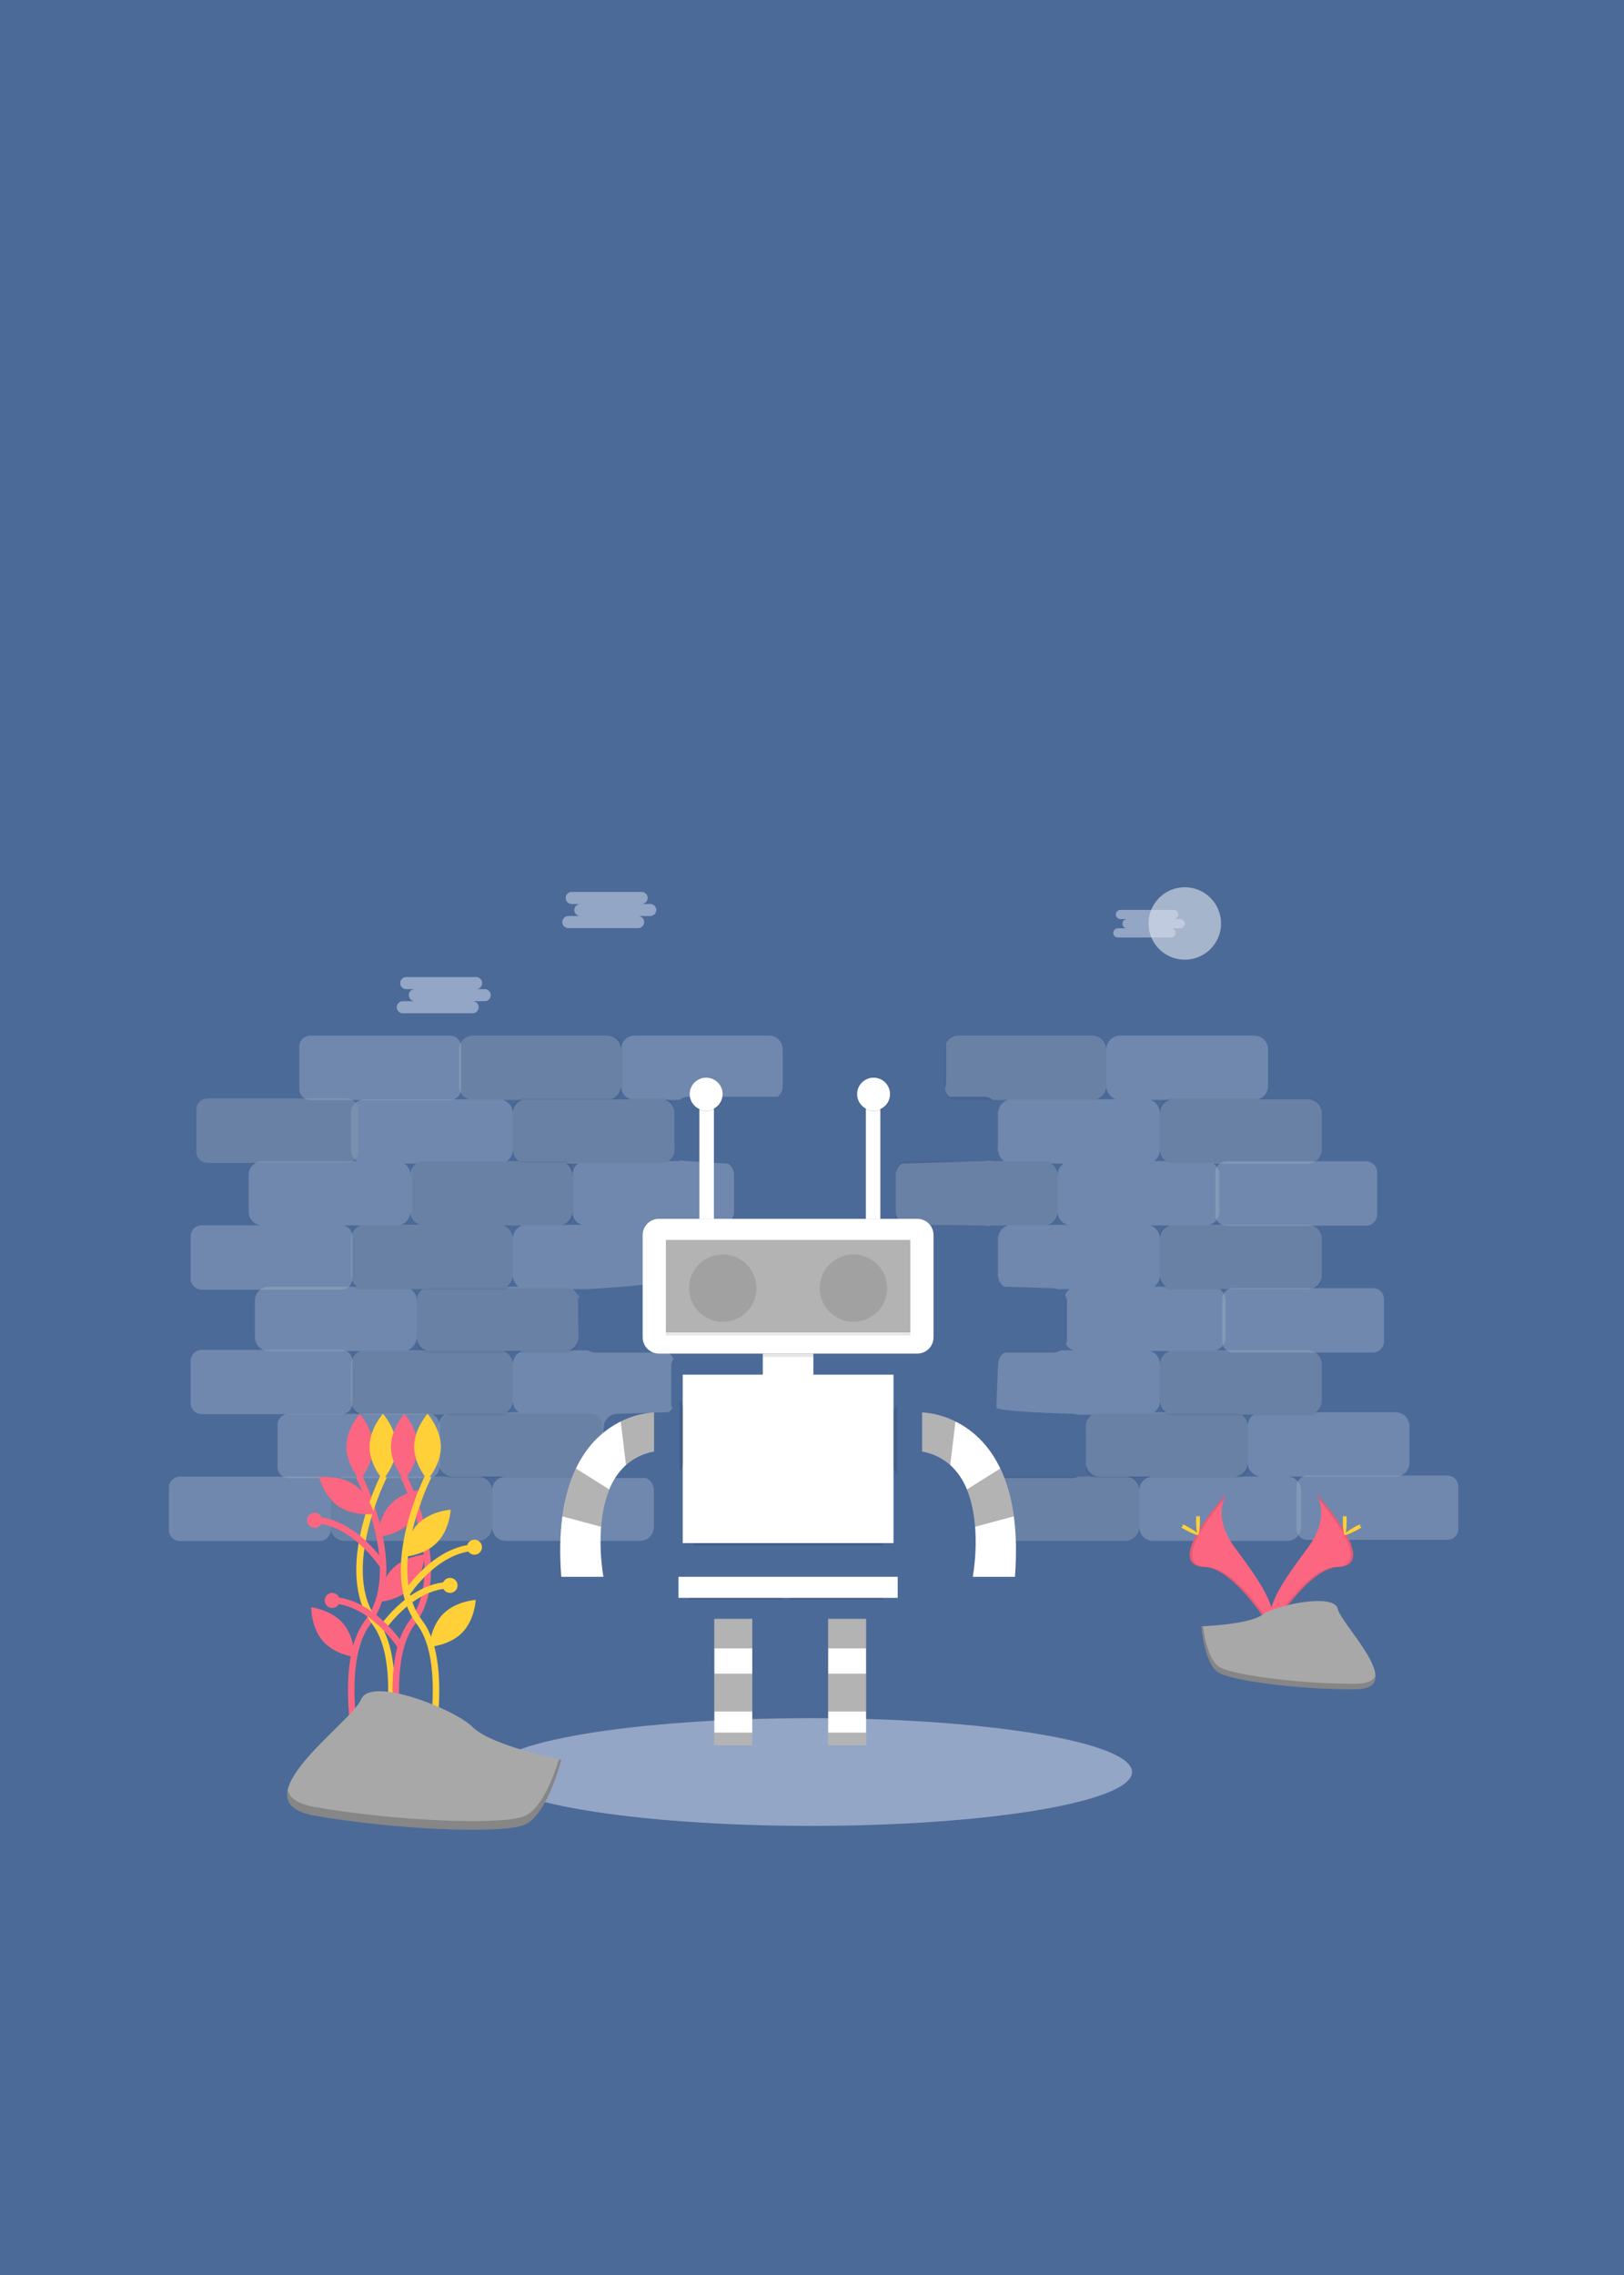 <svg width="500" height="700" viewBox="0 0 500 700" fill="none" xmlns="http://www.w3.org/2000/svg">
<rect width="500" height="700" fill="#4B6A98"/>
<path opacity="0.5" d="M249.724 561.81C304.297 561.81 348.537 554.391 348.537 545.239C348.537 536.087 304.297 528.668 249.724 528.668C195.151 528.668 150.911 536.087 150.911 545.239C150.911 554.391 195.151 561.81 249.724 561.81Z" fill="#DEE3F3"/>
<g opacity="0.45">
<path opacity="0.45" d="M225.991 372.799C225.992 372.984 226.005 373.169 226.03 373.352C226.005 373.169 225.992 372.984 225.991 372.799Z" fill="white"/>
<path opacity="0.45" d="M275.751 360.896C275.758 360.945 275.767 360.994 275.773 361.044C275.767 360.994 275.758 360.945 275.751 360.896Z" fill="white"/>
<path opacity="0.45" d="M275.647 360.405C275.661 360.456 275.675 360.508 275.687 360.56C275.675 360.508 275.661 360.456 275.647 360.405Z" fill="white"/>
<path opacity="0.45" d="M275.699 373.73C275.68 373.815 275.658 373.899 275.634 373.982C275.658 373.899 275.68 373.815 275.699 373.73Z" fill="white"/>
<path opacity="0.45" d="M275.768 373.324C275.757 373.414 275.744 373.504 275.727 373.592C275.744 373.504 275.757 373.414 275.768 373.324Z" fill="white"/>
<path opacity="0.45" d="M228.292 376.582C227.96 376.408 227.653 376.193 227.378 375.94C227.653 376.193 227.96 376.408 228.292 376.582V376.582Z" fill="white"/>
<path opacity="0.45" d="M227.344 375.909C227.215 375.788 227.093 375.659 226.98 375.523C227.093 375.659 227.215 375.788 227.344 375.909Z" fill="white"/>
<path opacity="0.45" d="M300.774 457.375C300.724 457.206 300.663 457.041 300.592 456.879C300.663 457.041 300.724 457.206 300.774 457.375V457.375Z" fill="white"/>
<path opacity="0.45" d="M298.649 454.806C298.817 454.894 298.98 454.993 299.136 455.102C298.98 454.992 298.817 454.893 298.649 454.806V454.806Z" fill="white"/>
<path opacity="0.45" d="M299.605 455.486C299.866 455.731 300.095 456.008 300.287 456.31C300.095 456.008 299.866 455.731 299.605 455.486Z" fill="white"/>
<path opacity="0.45" d="M299.15 455.113C299.292 455.214 299.427 455.324 299.556 455.441C299.428 455.324 299.292 455.214 299.15 455.113V455.113Z" fill="white"/>
<path opacity="0.45" d="M300.556 456.803C300.492 456.665 300.42 456.531 300.342 456.4C300.42 456.53 300.492 456.665 300.556 456.803V456.803Z" fill="white"/>
<path opacity="0.45" d="M300.892 457.901C300.869 457.759 300.838 457.618 300.801 457.479C300.838 457.618 300.869 457.759 300.892 457.901V457.901Z" fill="white"/>
<path opacity="0.45" d="M429.674 434.526H405.105C405.673 434.134 406.136 433.61 406.456 432.999C406.777 432.389 406.944 431.71 406.944 431.022V419.76C406.944 419.2 406.833 418.645 406.618 418.127C406.403 417.609 406.089 417.139 405.692 416.742C405.295 416.346 404.824 416.032 404.305 415.817C403.786 415.603 403.23 415.492 402.669 415.492H374.39C375.253 415.217 376.007 414.675 376.542 413.944C377.077 413.213 377.365 412.332 377.365 411.427V400.165C377.365 399.476 377.198 398.798 376.878 398.187C376.558 397.577 376.094 397.053 375.527 396.661H402.669C403.23 396.661 403.786 396.551 404.305 396.336C404.824 396.122 405.295 395.807 405.692 395.411C406.089 395.015 406.403 394.544 406.618 394.027C406.833 393.509 406.944 392.954 406.944 392.393V381.132C406.944 380.571 406.833 380.017 406.618 379.499C406.403 378.981 406.089 378.51 405.692 378.114C405.295 377.718 404.824 377.404 404.305 377.189C403.786 376.975 403.23 376.864 402.669 376.864H372.455C373.319 376.589 374.072 376.047 374.607 375.316C375.142 374.585 375.43 373.704 375.431 372.799V361.537C375.431 360.848 375.264 360.169 374.943 359.559C374.623 358.949 374.16 358.425 373.592 358.033H402.669C403.23 358.033 403.786 357.923 404.305 357.708C404.824 357.494 405.295 357.179 405.692 356.783C406.089 356.387 406.403 355.916 406.618 355.398C406.833 354.881 406.944 354.326 406.944 353.765V342.504C406.944 341.943 406.833 341.388 406.618 340.871C406.403 340.353 406.089 339.882 405.692 339.486C405.295 339.09 404.824 338.775 404.305 338.561C403.786 338.346 403.23 338.236 402.669 338.236H387.448C388.311 337.961 389.065 337.419 389.6 336.688C390.134 335.957 390.423 335.076 390.423 334.17V322.909C390.423 322.349 390.312 321.794 390.098 321.276C389.883 320.758 389.568 320.288 389.171 319.891C388.774 319.495 388.303 319.181 387.784 318.966C387.266 318.752 386.71 318.641 386.148 318.641H344.884C344.323 318.641 343.767 318.752 343.248 318.966C342.73 319.181 342.259 319.495 341.862 319.891C341.465 320.288 341.15 320.758 340.935 321.276C340.72 321.794 340.61 322.349 340.61 322.909C340.61 322.349 340.499 321.794 340.284 321.276C340.069 320.758 339.755 320.288 339.358 319.891C338.961 319.495 338.49 319.181 337.971 318.966C337.452 318.752 336.896 318.641 336.335 318.641H295.071C294.257 318.642 293.459 318.874 292.773 319.312C292.087 319.75 291.54 320.375 291.198 321.112C291.252 321.386 291.28 321.664 291.28 321.943V333.205C291.28 333.825 291.143 334.437 290.88 334.998C291.073 335.971 291.599 336.846 292.367 337.472H302.965C303.952 337.471 304.909 337.813 305.672 338.438H310.292C309.429 338.713 308.675 339.256 308.14 339.986C307.606 340.717 307.317 341.599 307.317 342.504C307.316 342.232 307.29 341.962 307.237 341.695C307.237 341.71 307.24 341.725 307.24 341.74V353.002C307.238 353.361 307.191 353.718 307.1 354.066C307.169 354.138 307.23 354.217 307.284 354.301C307.306 354.124 307.317 353.944 307.317 353.765C307.319 354.013 307.343 354.259 307.389 354.503C307.445 354.638 307.478 354.783 307.484 354.93C307.754 355.879 308.345 356.705 309.155 357.269H305.479C305.512 357.247 305.541 357.219 305.573 357.195C305.232 357.204 304.888 357.166 304.546 357.163C304.424 357.161 304.304 357.136 304.191 357.089C303.793 357.208 303.38 357.269 302.965 357.269L277.642 358.033C277.075 358.425 276.611 358.949 276.291 359.559C275.971 360.169 275.804 360.848 275.804 361.537V372.799C275.804 373.704 276.093 374.585 276.627 375.316C277.162 376.047 277.916 376.589 278.779 376.864L302.965 377.066C303.39 377.066 303.813 377.129 304.22 377.254C304.49 377.277 304.757 377.324 305.019 377.394C305.039 377.39 305.059 377.388 305.079 377.384C304.844 377.255 304.597 377.149 304.342 377.066H310.292C309.429 377.342 308.675 377.884 308.14 378.614C307.606 379.345 307.317 380.227 307.317 381.132C307.317 380.884 307.295 380.637 307.252 380.394C307.224 380.434 307.192 380.473 307.158 380.508C307.212 380.78 307.239 381.057 307.24 381.334V392.596C307.24 393.118 307.317 392.992 307.317 392.393C307.317 393.082 307.484 393.761 307.804 394.371C308.124 394.982 308.588 395.505 309.155 395.898L324.244 396.38C324.762 396.381 325.275 396.476 325.759 396.661H329.39C328.74 397.115 328.229 397.739 327.913 398.465C328.309 399.125 328.519 399.879 328.519 400.648V411.91C328.519 412.498 328.397 413.079 328.161 413.617C328.695 414.508 329.536 415.175 330.527 415.492H326.562C325.872 415.94 325.067 416.178 324.244 416.177H309.276C308.675 416.563 308.181 417.093 307.839 417.719C307.496 418.345 307.317 419.047 307.317 419.76C307.317 418.256 306.756 433.077 306.756 433.077C306.756 434.408 330.048 435.009 330.048 435.009C330.64 435.009 331.225 435.132 331.767 435.37C332.01 435.318 332.258 435.297 332.507 435.307C332.499 435.301 332.492 435.295 332.484 435.289H336.161C335.593 435.681 335.13 436.205 334.81 436.815C334.489 437.426 334.322 438.105 334.323 438.793C334.321 438.59 334.306 438.386 334.275 438.185C334.255 438.231 334.234 438.277 334.211 438.321C334.284 438.634 334.322 438.955 334.323 439.276V450.055C334.323 450.615 334.433 451.17 334.648 451.688C334.863 452.206 335.178 452.676 335.575 453.073C335.971 453.469 336.443 453.783 336.961 453.998C337.48 454.212 338.036 454.323 338.597 454.323H332.018C331.41 454.64 330.734 454.806 330.048 454.806H303.257C302.562 455.165 301.98 455.708 301.574 456.376C301.168 457.043 300.953 457.809 300.953 458.59V469.852C300.953 470.412 301.063 470.967 301.278 471.485C301.493 472.003 301.808 472.473 302.204 472.87C302.601 473.266 303.073 473.58 303.591 473.795C304.11 474.009 304.666 474.12 305.227 474.12H346.491C347.053 474.12 347.608 474.009 348.127 473.795C348.646 473.58 349.117 473.266 349.514 472.87C349.911 472.473 350.226 472.003 350.44 471.485C350.655 470.967 350.766 470.412 350.766 469.852C350.766 470.412 350.876 470.967 351.091 471.485C351.306 472.003 351.621 472.473 352.018 472.87C352.415 473.266 352.886 473.58 353.405 473.795C353.923 474.009 354.479 474.12 355.04 474.12H396.304C396.866 474.12 397.422 474.009 397.94 473.795C398.459 473.58 398.93 473.266 399.327 472.87C399.724 472.473 400.039 472.003 400.254 471.485C400.468 470.967 400.579 470.412 400.579 469.852V458.59C400.579 458.03 400.468 457.475 400.254 456.957C400.039 456.439 399.724 455.969 399.327 455.573C398.93 455.176 398.459 454.862 397.94 454.648C397.422 454.433 396.866 454.323 396.304 454.323H429.674C430.236 454.323 430.792 454.212 431.31 453.998C431.829 453.783 432.3 453.469 432.697 453.073C433.094 452.676 433.409 452.206 433.624 451.688C433.839 451.17 433.949 450.615 433.949 450.055V438.793C433.949 438.233 433.839 437.678 433.624 437.16C433.409 436.642 433.094 436.172 432.697 435.776C432.3 435.379 431.829 435.065 431.31 434.851C430.792 434.636 430.236 434.526 429.674 434.526V434.526ZM327.455 358.033C326.888 358.425 326.425 358.949 326.104 359.559C325.784 360.17 325.617 360.848 325.617 361.537C325.618 360.848 325.45 360.17 325.13 359.559C324.81 358.949 324.346 358.425 323.779 358.033H327.455ZM322.642 376.864C323.506 376.589 324.259 376.047 324.794 375.316C325.329 374.585 325.617 373.704 325.617 372.799C325.617 373.704 325.906 374.585 326.441 375.316C326.975 376.047 327.729 376.589 328.593 376.864H322.642ZM337.634 338.236C338.498 337.961 339.252 337.419 339.786 336.688C340.321 335.957 340.609 335.076 340.61 334.17C340.61 335.076 340.898 335.957 341.433 336.688C341.968 337.419 342.721 337.961 343.585 338.236H337.634ZM350.766 458.59C350.766 458.03 350.655 457.475 350.44 456.957C350.226 456.439 349.911 455.969 349.514 455.573C349.117 455.176 348.646 454.862 348.127 454.648C347.608 454.433 347.053 454.323 346.491 454.323H355.04C354.479 454.323 353.923 454.433 353.405 454.648C352.886 454.862 352.415 455.176 352.018 455.573C351.621 455.969 351.306 456.439 351.091 456.957C350.876 457.475 350.766 458.03 350.766 458.59V458.59ZM355.292 434.526C355.859 434.134 356.323 433.61 356.643 433C356.963 432.389 357.131 431.71 357.13 431.022C357.13 431.71 357.297 432.389 357.617 433C357.938 433.61 358.401 434.134 358.969 434.526H355.292ZM357.13 419.76C357.13 418.855 356.842 417.973 356.307 417.243C355.772 416.512 355.019 415.97 354.155 415.694H360.106C359.242 415.97 358.488 416.512 357.954 417.243C357.419 417.973 357.131 418.855 357.13 419.76V419.76ZM355.292 395.898C355.859 395.505 356.323 394.982 356.643 394.371C356.963 393.761 357.131 393.082 357.13 392.393C357.13 393.082 357.297 393.761 357.617 394.371C357.938 394.982 358.401 395.505 358.969 395.898H355.292ZM357.13 381.132C357.13 380.227 356.842 379.345 356.307 378.615C355.772 377.884 355.019 377.342 354.155 377.066H360.106C359.242 377.342 358.488 377.884 357.954 378.615C357.419 379.345 357.131 380.227 357.13 381.132V381.132ZM355.292 357.269C355.859 356.877 356.323 356.354 356.643 355.743C356.963 355.133 357.131 354.454 357.13 353.765C357.13 354.454 357.297 355.133 357.617 355.743C357.938 356.354 358.401 356.877 358.969 357.269H355.292ZM357.13 342.504C357.13 341.599 356.842 340.717 356.307 339.986C355.772 339.256 355.019 338.713 354.155 338.438H360.106C359.242 338.713 358.488 339.256 357.954 339.986C357.419 340.717 357.131 341.599 357.13 342.504V342.504ZM385.974 435.289C385.407 435.681 384.943 436.205 384.623 436.815C384.303 437.426 384.136 438.105 384.136 438.793C384.136 438.105 383.969 437.426 383.649 436.815C383.329 436.205 382.865 435.681 382.298 435.289H385.974ZM379.861 454.323C380.423 454.323 380.978 454.212 381.497 453.998C382.016 453.783 382.487 453.469 382.884 453.073C383.281 452.676 383.596 452.206 383.81 451.688C384.025 451.17 384.136 450.615 384.136 450.055C384.136 450.615 384.246 451.17 384.461 451.688C384.676 452.206 384.991 452.676 385.388 453.073C385.785 453.469 386.256 453.783 386.775 453.998C387.293 454.212 387.849 454.323 388.41 454.323H379.861Z" fill="white"/>
<path opacity="0.45" d="M300.952 458.59C300.951 458.409 300.938 458.227 300.914 458.047C300.938 458.227 300.951 458.409 300.952 458.59Z" fill="white"/>
<path opacity="0.45" d="M275.804 372.799C275.804 372.934 275.796 373.067 275.784 373.199C275.796 373.067 275.804 372.934 275.804 372.799Z" fill="white"/>
<path opacity="0.45" d="M226.04 373.435C226.066 373.606 226.103 373.776 226.149 373.943C226.103 373.776 226.066 373.606 226.04 373.435V373.435Z" fill="white"/>
<path opacity="0.45" d="M178.204 398.598C178.133 398.535 178.071 398.462 178.022 398.382C177.96 398.272 177.919 398.151 177.9 398.026C177.89 398.318 177.894 398.611 177.913 398.903C178.043 399.312 178.11 399.737 178.112 400.165C178.114 399.749 178.177 399.336 178.299 398.938C178.261 398.841 178.23 398.741 178.209 398.639C178.206 398.625 178.206 398.612 178.204 398.598Z" fill="white"/>
<path opacity="0.45" d="M236.709 318.641H195.444C194.883 318.641 194.327 318.752 193.809 318.966C193.29 319.181 192.819 319.495 192.422 319.891C192.025 320.288 191.71 320.758 191.495 321.276C191.28 321.794 191.17 322.349 191.17 322.909C191.17 322.349 191.059 321.794 190.844 321.276C190.63 320.758 190.315 320.288 189.918 319.891C189.521 319.495 189.05 319.181 188.531 318.966C188.012 318.752 187.457 318.641 186.895 318.641H145.631C145.07 318.641 144.514 318.752 143.995 318.966C143.477 319.181 143.005 319.495 142.609 319.891C142.212 320.288 141.897 320.758 141.682 321.276C141.467 321.794 141.357 322.349 141.357 322.909V334.17C141.357 335.076 141.645 335.957 142.18 336.688C142.715 337.419 143.468 337.961 144.332 338.236H112.339C111.777 338.236 111.221 338.346 110.703 338.561C110.184 338.775 109.713 339.09 109.316 339.486C108.919 339.882 108.604 340.353 108.389 340.871C108.175 341.388 108.064 341.943 108.064 342.504V353.765C108.064 354.454 108.231 355.133 108.551 355.743C108.871 356.354 109.335 356.877 109.902 357.269H80.826C80.264 357.269 79.708 357.38 79.19 357.594C78.671 357.809 78.2 358.123 77.803 358.519C77.406 358.916 77.091 359.386 76.876 359.904C76.662 360.422 76.551 360.977 76.551 361.537V372.799C76.551 373.359 76.662 373.914 76.876 374.432C77.091 374.95 77.406 375.42 77.803 375.816C78.2 376.213 78.671 376.527 79.19 376.741C79.708 376.956 80.264 377.066 80.826 377.066H111.039C110.176 377.342 109.422 377.884 108.887 378.615C108.353 379.345 108.064 380.227 108.064 381.132V392.393C108.064 393.082 108.231 393.761 108.551 394.371C108.871 394.982 109.335 395.505 109.902 395.898H82.76C82.199 395.898 81.643 396.008 81.124 396.222C80.606 396.437 80.134 396.751 79.737 397.148C79.341 397.544 79.026 398.014 78.811 398.532C78.596 399.05 78.485 399.605 78.485 400.165V411.427C78.485 411.987 78.596 412.542 78.811 413.06C79.026 413.578 79.341 414.048 79.737 414.445C80.134 414.841 80.606 415.155 81.124 415.37C81.643 415.584 82.199 415.694 82.76 415.694H111.039C110.176 415.97 109.422 416.512 108.887 417.243C108.353 417.973 108.064 418.855 108.064 419.76V431.022C108.064 431.582 108.175 432.137 108.389 432.655C108.604 433.172 108.919 433.643 109.316 434.039C109.713 434.436 110.184 434.75 110.703 434.964C111.221 435.179 111.777 435.289 112.339 435.289H136.908C136.34 435.681 135.877 436.205 135.557 436.815C135.236 437.426 135.069 438.105 135.069 438.793V450.055C135.069 451.187 135.52 452.272 136.321 453.073C137.123 453.873 138.21 454.323 139.344 454.323H105.974C105.413 454.323 104.857 454.433 104.338 454.648C103.82 454.862 103.348 455.176 102.951 455.573C102.554 455.969 102.24 456.439 102.025 456.957C101.81 457.475 101.699 458.03 101.699 458.59V469.852C101.699 470.412 101.81 470.967 102.025 471.485C102.24 472.003 102.554 472.473 102.951 472.87C103.348 473.266 103.82 473.58 104.338 473.795C104.857 474.009 105.413 474.12 105.974 474.12H147.238C147.799 474.12 148.355 474.009 148.874 473.795C149.393 473.58 149.864 473.266 150.261 472.87C150.658 472.473 150.972 472.003 151.187 471.485C151.402 470.967 151.513 470.412 151.513 469.852C151.513 470.412 151.623 470.967 151.838 471.485C152.053 472.003 152.368 472.473 152.765 472.87C153.162 473.266 153.633 473.58 154.151 473.795C154.67 474.009 155.226 474.12 155.787 474.12H197.051C197.613 474.12 198.169 474.009 198.687 473.795C199.206 473.58 199.677 473.266 200.074 472.87C200.471 472.473 200.786 472.003 201.001 471.485C201.215 470.967 201.326 470.412 201.326 469.852V458.59C201.326 457.809 201.111 457.043 200.705 456.376C200.298 455.708 199.716 455.165 199.022 454.806H190.125C189.438 454.806 188.762 454.64 188.154 454.323H180.608C181.742 454.323 182.829 453.873 183.631 453.073C184.432 452.272 184.883 451.187 184.883 450.055C184.883 451.912 185.85 439.276 185.85 439.276C185.85 438.716 185.961 438.161 186.175 437.643C186.39 437.125 186.705 436.655 187.102 436.259C187.499 435.862 187.97 435.548 188.489 435.333C189.007 435.119 189.563 435.009 190.125 435.009L205.852 434.526C206.301 434.212 206.685 433.816 206.985 433.358C206.762 432.836 206.647 432.274 206.646 431.707V420.445C206.645 419.61 206.891 418.793 207.353 418.097C207.017 417.31 206.452 416.641 205.732 416.177H183.354C182.531 416.178 181.726 415.94 181.036 415.492H175.137C176 415.217 176.754 414.675 177.289 413.944C177.823 413.213 178.112 412.332 178.112 411.427L177.96 400.248C177.96 399.744 177.934 399.298 177.913 398.903C177.632 397.995 177.055 397.206 176.274 396.661H179.95C179.922 396.68 179.898 396.704 179.871 396.723C181.955 396.604 205.761 395.21 207.696 393.655C207.647 393.36 207.637 393.059 207.668 392.761C207.633 392.547 207.615 392.33 207.613 392.113V380.851C207.613 380.711 207.621 380.574 207.634 380.437C207.505 379.662 207.165 378.937 206.65 378.342C206.135 377.747 205.465 377.306 204.715 377.066H209.917C210.525 376.749 211.201 376.583 211.888 376.583H223.686C224.381 376.224 224.963 375.681 225.369 375.013C225.776 374.346 225.991 373.58 225.991 372.799V361.537C225.991 360.848 225.824 360.17 225.504 359.559C225.183 358.949 224.72 358.425 224.153 358.033L211.888 357.269C209.809 357.269 208.434 356.509 209.529 357.269H205.852C206.416 356.88 206.877 356.36 207.197 355.754C207.516 355.149 207.685 354.475 207.689 353.79C207.639 353.53 207.614 353.266 207.613 353.002V341.74C207.613 341.731 207.614 341.722 207.614 341.713C207.471 340.957 207.126 340.254 206.616 339.677C206.106 339.101 205.449 338.673 204.715 338.438H209.18C209.943 337.813 210.9 337.471 211.888 337.473H239.412C239.903 337.073 240.299 336.57 240.571 335.999C240.843 335.427 240.983 334.803 240.983 334.17V322.909C240.983 322.349 240.873 321.794 240.658 321.276C240.443 320.758 240.128 320.288 239.731 319.891C239.334 319.495 238.863 319.181 238.344 318.966C237.826 318.752 237.27 318.641 236.709 318.641V318.641ZM128.202 358.033C127.635 358.425 127.171 358.949 126.851 359.559C126.531 360.17 126.364 360.848 126.364 361.537C126.364 360.848 126.197 360.17 125.877 359.559C125.557 358.949 125.093 358.425 124.526 358.033H128.202ZM126.364 372.799C126.364 373.704 126.653 374.585 127.187 375.316C127.722 376.047 128.476 376.589 129.34 376.864H123.389C124.253 376.589 125.006 376.047 125.541 375.316C126.076 374.585 126.364 373.704 126.364 372.799V372.799ZM130.137 396.661C129.57 397.053 129.106 397.577 128.786 398.187C128.466 398.798 128.299 399.476 128.299 400.165C128.299 399.476 128.132 398.798 127.812 398.187C127.491 397.577 127.028 397.053 126.461 396.661H130.137ZM125.323 415.492C126.187 415.217 126.941 414.675 127.475 413.944C128.01 413.213 128.299 412.332 128.299 411.427C128.299 412.332 128.587 413.213 129.122 413.944C129.657 414.675 130.41 415.217 131.274 415.492H125.323ZM178.016 358.033C177.448 358.425 176.985 358.949 176.665 359.559C176.344 360.17 176.177 360.848 176.177 361.537C176.178 360.848 176.011 360.17 175.69 359.559C175.37 358.949 174.907 358.425 174.339 358.033H178.016ZM151.513 458.59C151.513 458.03 151.402 457.475 151.187 456.957C150.972 456.439 150.658 455.969 150.261 455.573C149.864 455.176 149.393 454.862 148.874 454.648C148.355 454.433 147.799 454.323 147.238 454.323H155.787C155.226 454.323 154.67 454.433 154.151 454.648C153.633 454.862 153.162 455.176 152.765 455.573C152.368 455.969 152.053 456.439 151.838 456.957C151.623 457.475 151.513 458.03 151.513 458.59V458.59ZM156.039 434.526C156.606 434.134 157.07 433.61 157.39 433C157.71 432.389 157.877 431.71 157.877 431.022C157.877 431.71 158.044 432.389 158.364 433C158.685 433.61 159.148 434.134 159.715 434.526H156.039ZM157.877 419.76C157.877 418.855 157.589 417.973 157.054 417.243C156.519 416.512 155.766 415.97 154.902 415.694H160.853C159.989 415.97 159.235 416.512 158.701 417.243C158.166 417.973 157.877 418.855 157.877 419.76V419.76ZM156.039 395.898C156.606 395.505 157.07 394.982 157.39 394.371C157.71 393.761 157.877 393.082 157.877 392.393C157.877 393.082 158.044 393.761 158.364 394.371C158.685 394.982 159.148 395.505 159.715 395.898H156.039ZM157.877 381.132C157.877 380.227 157.589 379.345 157.054 378.615C156.519 377.884 155.766 377.342 154.902 377.066H160.853C159.989 377.342 159.235 377.884 158.701 378.615C158.166 379.345 157.877 380.227 157.877 381.132V381.132ZM156.039 357.269C156.606 356.877 157.07 356.354 157.39 355.743C157.71 355.133 157.877 354.454 157.877 353.765C157.877 354.454 158.044 355.133 158.364 355.743C158.685 356.354 159.148 356.877 159.715 357.269H156.039ZM157.877 342.504C157.877 341.599 157.589 340.717 157.054 339.986C156.519 339.256 155.766 338.713 154.902 338.438H160.853C159.989 338.713 159.235 339.256 158.701 339.986C158.166 340.717 157.877 341.599 157.877 342.504V342.504ZM173.202 376.864C174.066 376.589 174.819 376.047 175.354 375.316C175.889 374.585 176.177 373.704 176.177 372.799C176.178 373.704 176.466 374.585 177.001 375.316C177.536 376.047 178.289 376.589 179.153 376.864H173.202ZM188.195 338.236C189.058 337.961 189.812 337.419 190.347 336.688C190.881 335.957 191.17 335.076 191.17 334.17C191.17 335.076 191.458 335.957 191.993 336.688C192.528 337.419 193.282 337.961 194.145 338.236H188.195Z" fill="white"/>
<path opacity="0.45" d="M227.396 358.38C227.416 358.362 227.436 358.343 227.457 358.325C227.436 358.343 227.416 358.362 227.396 358.38Z" fill="white"/>
<path opacity="0.45" d="M227.112 358.663C227.091 358.686 227.07 358.709 227.049 358.732C227.07 358.709 227.091 358.686 227.112 358.663Z" fill="white"/>
<path opacity="0.45" d="M226.753 359.108C226.763 359.094 226.774 359.081 226.785 359.067C226.774 359.081 226.763 359.094 226.753 359.108Z" fill="white"/>
<path opacity="0.45" d="M226.175 374.029C226.224 374.195 226.284 374.358 226.353 374.517C226.284 374.358 226.224 374.195 226.175 374.029V374.029Z" fill="white"/>
<path opacity="0.45" d="M226.63 375.043C226.726 375.196 226.832 375.343 226.946 375.482C226.832 375.343 226.726 375.196 226.63 375.043Z" fill="white"/>
<path opacity="0.45" d="M226.375 374.562C226.449 374.726 226.534 374.885 226.628 375.039C226.534 374.885 226.449 374.726 226.375 374.562V374.562Z" fill="white"/>
<path opacity="0.45" d="M226.108 360.56C226.12 360.508 226.134 360.456 226.148 360.405C226.133 360.456 226.12 360.508 226.108 360.56Z" fill="white"/>
<path opacity="0.45" d="M226.252 360.079C226.268 360.037 226.282 359.994 226.299 359.952C226.282 359.994 226.268 360.037 226.252 360.079Z" fill="white"/>
<path opacity="0.45" d="M226.022 361.044C226.027 360.994 226.037 360.945 226.044 360.896C226.037 360.945 226.027 360.994 226.022 361.044Z" fill="white"/>
<path opacity="0.45" d="M226.488 359.543C226.49 359.538 226.492 359.532 226.495 359.527C226.492 359.532 226.49 359.538 226.488 359.543Z" fill="white"/>
<path opacity="0.1" d="M145.252 338.438H188.242C190.126 338.438 191.653 336.913 191.653 335.032V322.047C191.653 320.166 190.126 318.641 188.242 318.641H145.252C143.368 318.641 141.84 320.166 141.84 322.047V335.032C141.84 336.913 143.368 338.438 145.252 338.438Z" fill="black"/>
<path opacity="0.1" d="M294.208 338.438H337.198C339.082 338.438 340.61 336.913 340.61 335.032V322.047C340.61 320.166 339.082 318.641 337.198 318.641H294.208C292.324 318.641 290.796 320.166 290.796 322.047V335.032C290.796 336.913 292.324 338.438 294.208 338.438Z" fill="black"/>
<path opacity="0.1" d="M360.464 357.752H403.455C405.339 357.752 406.866 356.227 406.866 354.346V341.362C406.866 339.48 405.339 337.955 403.455 337.955H360.464C358.58 337.955 357.053 339.48 357.053 341.362V354.346C357.053 356.227 358.58 357.752 360.464 357.752Z" fill="black"/>
<path opacity="0.1" d="M279.216 377.066H322.206C324.09 377.066 325.617 375.541 325.617 373.66V360.676C325.617 358.794 324.09 357.269 322.206 357.269H279.216C277.331 357.269 275.804 358.794 275.804 360.676V373.66C275.804 375.541 277.331 377.066 279.216 377.066Z" fill="black"/>
<path opacity="0.1" d="M360.464 396.863H403.455C405.339 396.863 406.866 395.338 406.866 393.457V380.472C406.866 378.591 405.339 377.066 403.455 377.066H360.464C358.58 377.066 357.053 378.591 357.053 380.472V393.457C357.053 395.338 358.58 396.863 360.464 396.863Z" fill="black"/>
<path opacity="0.1" d="M360.464 435.491H403.455C405.339 435.491 406.866 433.966 406.866 432.085V419.101C406.866 417.219 405.339 415.695 403.455 415.695H360.464C358.58 415.695 357.053 417.219 357.053 419.101V432.085C357.053 433.966 358.58 435.491 360.464 435.491Z" fill="black"/>
<path opacity="0.1" d="M381.024 435.009H337.435C336.762 435.009 336.107 435.227 335.569 435.63C335.03 436.033 334.637 436.6 334.449 437.245C334.46 437.42 334.449 437.596 334.414 437.769C334.391 437.87 334.362 437.969 334.325 438.066C334.325 438.083 334.323 438.099 334.323 438.116V451.698C334.323 452.522 334.65 453.313 335.234 453.895C335.818 454.478 336.609 454.806 337.435 454.806H381.024C381.849 454.806 382.641 454.478 383.224 453.895C383.808 453.313 384.136 452.522 384.136 451.698V438.116C384.136 437.708 384.055 437.304 383.899 436.927C383.743 436.55 383.513 436.207 383.224 435.919C382.935 435.63 382.592 435.401 382.215 435.245C381.837 435.089 381.432 435.009 381.024 435.009V435.009Z" fill="black"/>
<path opacity="0.1" d="M304.364 474.12H347.354C349.238 474.12 350.766 472.595 350.766 470.713V457.729C350.766 455.848 349.238 454.323 347.354 454.323H304.364C302.48 454.323 300.952 455.848 300.952 457.729V470.713C300.952 472.595 302.48 474.12 304.364 474.12Z" fill="black"/>
<path opacity="0.1" d="M161.211 357.752H204.201C206.086 357.752 207.613 356.227 207.613 354.346V341.362C207.613 339.48 206.086 337.955 204.201 337.955H161.211C159.327 337.955 157.8 339.48 157.8 341.362V354.346C157.8 356.227 159.327 357.752 161.211 357.752Z" fill="black"/>
<path opacity="0.1" d="M130.259 377.066H173.25C175.134 377.066 176.661 375.541 176.661 373.66V360.676C176.661 358.794 175.134 357.269 173.25 357.269H130.259C128.375 357.269 126.848 358.794 126.848 360.676V373.66C126.848 375.541 128.375 377.066 130.259 377.066Z" fill="black"/>
<path opacity="0.1" d="M111.398 396.863H154.388C156.272 396.863 157.8 395.338 157.8 393.457V380.472C157.8 378.591 156.272 377.066 154.388 377.066H111.398C109.514 377.066 107.987 378.591 107.987 380.472V393.457C107.987 395.338 109.514 396.863 111.398 396.863Z" fill="black"/>
<path opacity="0.1" d="M131.71 416.177H174.7C176.585 416.177 178.112 414.652 178.112 412.771V399.787C178.112 397.905 176.585 396.38 174.7 396.38H131.71C129.826 396.38 128.299 397.905 128.299 399.787V412.771C128.299 414.652 129.826 416.177 131.71 416.177Z" fill="black"/>
<path opacity="0.1" d="M111.398 435.491H154.388C156.272 435.491 157.8 433.966 157.8 432.085V419.101C157.8 417.219 156.272 415.695 154.388 415.695H111.398C109.514 415.695 107.987 417.219 107.987 419.101V432.085C107.987 433.966 109.514 435.491 111.398 435.491Z" fill="black"/>
<path opacity="0.45" d="M88.863 454.827H131.853C133.737 454.827 135.264 453.302 135.264 451.421V438.436C135.264 436.555 133.737 435.03 131.853 435.03H88.863C86.978 435.03 85.451 436.555 85.451 438.436V451.421C85.451 453.302 86.978 454.827 88.863 454.827Z" fill="white"/>
<path opacity="0.45" d="M379.711 416.156H422.701C424.585 416.156 426.112 414.631 426.112 412.75V399.765C426.112 397.884 424.585 396.359 422.701 396.359H379.711C377.827 396.359 376.299 397.884 376.299 399.765V412.75C376.299 414.631 377.827 416.156 379.711 416.156Z" fill="white"/>
<path opacity="0.45" d="M377.598 377.133H420.588C422.472 377.133 424 375.608 424 373.727V360.743C424 358.861 422.472 357.337 420.588 357.337H377.598C375.714 357.337 374.186 358.861 374.186 360.743V373.727C374.186 375.608 375.714 377.133 377.598 377.133Z" fill="white"/>
<path opacity="0.45" d="M402.598 473.811H445.588C447.473 473.811 449 472.286 449 470.405V457.42C449 455.539 447.473 454.014 445.588 454.014H402.598C400.714 454.014 399.187 455.539 399.187 457.42V470.405C399.187 472.286 400.714 473.811 402.598 473.811Z" fill="white"/>
<path opacity="0.45" d="M55.412 474.162H98.402C100.286 474.162 101.813 472.637 101.813 470.756V457.772C101.813 455.89 100.286 454.365 98.402 454.365H55.412C53.527 454.365 52 455.89 52 457.772V470.756C52 472.637 53.527 474.162 55.412 474.162Z" fill="white"/>
<path opacity="0.45" d="M62.102 435.14H105.092C106.976 435.14 108.503 433.615 108.503 431.734V418.749C108.503 416.868 106.976 415.343 105.092 415.343H62.102C60.218 415.343 58.69 416.868 58.69 418.749V431.734C58.69 433.615 60.218 435.14 62.102 435.14Z" fill="white"/>
<path opacity="0.45" d="M62.102 396.82H105.092C106.976 396.82 108.503 395.295 108.503 393.414V380.43C108.503 378.549 106.976 377.024 105.092 377.024H62.102C60.218 377.024 58.69 378.549 58.69 380.43V393.414C58.69 395.295 60.218 396.82 62.102 396.82Z" fill="white"/>
<path opacity="0.45" d="M63.862 357.798H106.852C108.737 357.798 110.264 356.273 110.264 354.392V341.407C110.264 339.526 108.737 338.001 106.852 338.001H63.862C61.978 338.001 60.451 339.526 60.451 341.407V354.392C60.451 356.273 61.978 357.798 63.862 357.798Z" fill="white"/>
<path opacity="0.1" d="M63.862 357.798H106.852C108.737 357.798 110.264 356.273 110.264 354.392V341.407C110.264 339.526 108.737 338.001 106.852 338.001H63.862C61.978 338.001 60.451 339.526 60.451 341.407V354.392C60.451 356.273 61.978 357.798 63.862 357.798Z" fill="black"/>
<path opacity="0.45" d="M95.553 338.462H138.543C140.427 338.462 141.955 336.937 141.955 335.056V322.072C141.955 320.191 140.427 318.666 138.543 318.666H95.553C93.669 318.666 92.141 320.191 92.141 322.072V335.056C92.141 336.937 93.669 338.462 95.553 338.462Z" fill="white"/>
<path opacity="0.1" d="M138.965 454.806H181.955C183.839 454.806 185.366 453.281 185.366 451.399V438.415C185.366 436.534 183.839 435.009 181.955 435.009H138.965C137.08 435.009 135.553 436.534 135.553 438.415V451.399C135.553 453.281 137.08 454.806 138.965 454.806Z" fill="black"/>
<path opacity="0.1" d="M105.111 474.12H148.101C149.985 474.12 151.513 472.595 151.513 470.713V457.729C151.513 455.848 149.985 454.323 148.101 454.323H105.111C103.227 454.323 101.699 455.848 101.699 457.729V470.713C101.699 472.595 103.227 474.12 105.111 474.12Z" fill="black"/>
</g>
<path opacity="0.5" d="M364.779 295.29C370.944 295.29 375.942 290.3 375.942 284.145C375.942 277.99 370.944 273 364.779 273C358.614 273 353.616 277.99 353.616 284.145C353.616 290.3 358.614 295.29 364.779 295.29Z" fill="white"/>
<path opacity="0.5" d="M149.245 304.351H146.589C146.834 304.352 147.076 304.305 147.303 304.212C147.529 304.119 147.734 303.982 147.907 303.81C148.081 303.637 148.218 303.432 148.312 303.207C148.406 302.981 148.454 302.739 148.454 302.495C148.454 302.251 148.406 302.009 148.312 301.784C148.218 301.558 148.081 301.353 147.907 301.181C147.734 301.008 147.529 300.872 147.303 300.779C147.076 300.686 146.834 300.638 146.589 300.639H125.077C124.832 300.638 124.59 300.686 124.364 300.779C124.138 300.872 123.932 301.008 123.759 301.181C123.586 301.353 123.448 301.558 123.354 301.784C123.261 302.009 123.212 302.251 123.212 302.495C123.212 302.739 123.261 302.981 123.354 303.207C123.448 303.432 123.586 303.637 123.759 303.81C123.932 303.982 124.138 304.119 124.364 304.212C124.59 304.305 124.832 304.352 125.077 304.351H127.733C127.488 304.351 127.246 304.399 127.02 304.492C126.794 304.585 126.589 304.721 126.416 304.894C126.243 305.066 126.105 305.271 126.012 305.496C125.918 305.722 125.87 305.963 125.87 306.208C125.87 306.452 125.918 306.693 126.012 306.919C126.105 307.144 126.243 307.349 126.416 307.521C126.589 307.694 126.794 307.83 127.02 307.923C127.246 308.017 127.488 308.064 127.733 308.064H124.014C123.522 308.065 123.051 308.261 122.703 308.609C122.356 308.957 122.161 309.428 122.161 309.92C122.161 310.411 122.356 310.882 122.703 311.23C123.051 311.578 123.522 311.775 124.014 311.776H145.527C146.019 311.775 146.491 311.578 146.838 311.23C147.186 310.882 147.381 310.411 147.381 309.92C147.381 309.428 147.186 308.957 146.838 308.609C146.491 308.261 146.019 308.065 145.527 308.064H149.245C149.738 308.063 150.21 307.867 150.557 307.519C150.905 307.171 151.101 306.699 151.101 306.208C151.101 305.716 150.905 305.244 150.557 304.896C150.21 304.548 149.738 304.352 149.245 304.351V304.351Z" fill="#DEE3F3"/>
<path opacity="0.5" d="M363.364 282.806H361.343C361.718 282.806 362.078 282.657 362.343 282.392C362.609 282.127 362.758 281.768 362.758 281.393C362.758 281.018 362.609 280.659 362.343 280.394C362.078 280.129 361.718 279.98 361.343 279.98H344.97C344.595 279.98 344.235 280.129 343.97 280.394C343.705 280.659 343.556 281.018 343.556 281.393C343.556 281.768 343.705 282.127 343.97 282.392C344.235 282.657 344.595 282.806 344.97 282.806H346.992C346.616 282.806 346.257 282.955 345.991 283.219C345.726 283.484 345.577 283.844 345.577 284.218C345.577 284.593 345.726 284.952 345.991 285.217C346.257 285.482 346.616 285.631 346.992 285.631H344.162C343.976 285.631 343.792 285.668 343.62 285.739C343.449 285.81 343.293 285.914 343.161 286.045C343.03 286.176 342.926 286.332 342.855 286.503C342.784 286.674 342.747 286.858 342.747 287.044C342.747 287.229 342.784 287.413 342.855 287.584C342.926 287.756 343.03 287.911 343.161 288.043C343.293 288.174 343.449 288.278 343.62 288.349C343.792 288.42 343.976 288.456 344.162 288.456H360.534C360.72 288.456 360.904 288.42 361.076 288.349C361.247 288.278 361.403 288.174 361.535 288.043C361.666 287.911 361.77 287.756 361.842 287.584C361.913 287.413 361.949 287.229 361.949 287.044C361.949 286.858 361.913 286.674 361.842 286.503C361.77 286.332 361.666 286.176 361.535 286.045C361.403 285.914 361.247 285.81 361.076 285.739C360.904 285.668 360.72 285.631 360.534 285.631H363.364C363.739 285.631 364.099 285.482 364.365 285.217C364.63 284.952 364.779 284.593 364.779 284.218C364.779 283.844 364.63 283.484 364.365 283.219C364.099 282.955 363.739 282.806 363.364 282.806H363.364Z" fill="#DEE3F3"/>
<path opacity="0.5" d="M200.196 278.146H197.54C197.784 278.147 198.027 278.099 198.253 278.006C198.479 277.913 198.685 277.777 198.858 277.604C199.031 277.432 199.168 277.227 199.262 277.002C199.356 276.776 199.404 276.534 199.404 276.29C199.404 276.046 199.356 275.804 199.262 275.578C199.168 275.353 199.031 275.148 198.858 274.976C198.685 274.803 198.479 274.667 198.253 274.574C198.027 274.481 197.784 274.433 197.54 274.434H176.027C175.783 274.433 175.54 274.481 175.314 274.574C175.088 274.667 174.882 274.803 174.709 274.976C174.536 275.148 174.398 275.353 174.305 275.578C174.211 275.804 174.163 276.046 174.163 276.29C174.163 276.534 174.211 276.776 174.305 277.002C174.398 277.227 174.536 277.432 174.709 277.604C174.882 277.777 175.088 277.913 175.314 278.006C175.54 278.099 175.783 278.147 176.027 278.146H178.683C178.439 278.146 178.196 278.193 177.97 278.286C177.744 278.379 177.539 278.516 177.366 278.688C177.193 278.861 177.056 279.066 176.962 279.291C176.868 279.517 176.82 279.758 176.82 280.002C176.82 280.246 176.868 280.488 176.962 280.714C177.056 280.939 177.193 281.144 177.366 281.316C177.539 281.489 177.744 281.625 177.97 281.718C178.196 281.811 178.439 281.859 178.683 281.858H174.965C174.473 281.86 174.001 282.056 173.654 282.404C173.306 282.752 173.111 283.223 173.111 283.715C173.111 284.206 173.306 284.677 173.654 285.025C174.001 285.373 174.473 285.569 174.965 285.571H196.477C196.97 285.569 197.441 285.373 197.788 285.025C198.136 284.677 198.331 284.206 198.331 283.715C198.331 283.223 198.136 282.752 197.788 282.404C197.441 282.056 196.97 281.86 196.477 281.858H200.196C200.688 281.857 201.16 281.661 201.508 281.313C201.856 280.965 202.051 280.494 202.051 280.002C202.051 279.511 201.856 279.039 201.508 278.691C201.16 278.343 200.688 278.147 200.196 278.146V278.146Z" fill="#DEE3F3"/>
<path d="M282.413 375.024H202.873C200.108 375.024 197.867 377.261 197.867 380.022V411.491C197.867 414.251 200.108 416.489 202.873 416.489H282.413C285.178 416.489 287.419 414.251 287.419 411.491V380.022C287.419 377.261 285.178 375.024 282.413 375.024Z" fill="white"/>
<path opacity="0.1" d="M280.281 410.125H205.005V410.902H280.281V410.125Z" fill="black"/>
<path opacity="0.3" d="M280.281 381.503H205.005V410.01H280.281V381.503Z" fill="black"/>
<path opacity="0.1" d="M222.526 406.718C228.26 406.718 232.909 402.076 232.909 396.351C232.909 390.626 228.26 385.985 222.526 385.985C216.792 385.985 212.143 390.626 212.143 396.351C212.143 402.076 216.792 406.718 222.526 406.718Z" fill="black"/>
<path opacity="0.1" d="M262.76 406.718C268.494 406.718 273.143 402.076 273.143 396.351C273.143 390.626 268.494 385.985 262.76 385.985C257.025 385.985 252.377 390.626 252.377 396.351C252.377 402.076 257.025 406.718 262.76 406.718Z" fill="black"/>
<path d="M250.429 416.488H234.855V425.561H250.429V416.488Z" fill="white"/>
<path d="M275.089 422.968H210.196V474.8H275.089V422.968Z" fill="white"/>
<path d="M276.387 485.166H208.898V491.645H276.387V485.166Z" fill="white"/>
<path d="M219.93 507.195V514.969V526.632V533.11V536.998H231.611V533.11V526.632V514.969V507.195V498.124H219.93V507.195Z" fill="white"/>
<path d="M254.973 498.124V507.195V514.969V526.632V533.11V536.998H266.653V533.11V526.632V514.969V507.195V498.124H254.973Z" fill="white"/>
<path d="M201.357 434.631V446.616C198.151 447.175 195.164 448.612 192.729 450.768C190.471 452.856 188.715 455.427 187.592 458.288C186.091 461.92 185.361 465.954 185.063 469.768C184.695 474.911 184.936 480.08 185.781 485.168H172.802C172.251 478.004 172.427 471.859 173.142 466.582C173.943 460.632 175.427 455.789 177.307 451.851C181.067 443.977 186.415 439.705 191.114 437.385C196.694 434.631 201.357 434.631 201.357 434.631Z" fill="white"/>
<path opacity="0.3" d="M231.611 498.124H219.93V507.195H231.611V498.124Z" fill="black"/>
<path opacity="0.3" d="M231.611 514.969H219.93V526.631H231.611V514.969Z" fill="black"/>
<path opacity="0.3" d="M231.611 533.11H219.93V536.998H231.611V533.11Z" fill="black"/>
<path opacity="0.3" d="M266.653 498.124H254.973V507.195H266.653V498.124Z" fill="black"/>
<path opacity="0.3" d="M266.653 514.969H254.973V526.631H266.653V514.969Z" fill="black"/>
<path opacity="0.3" d="M266.653 533.11H254.973V536.998H266.653V533.11Z" fill="black"/>
<path opacity="0.3" d="M201.357 434.631V446.616C198.151 447.175 195.164 448.612 192.729 450.768L191.114 437.385C196.694 434.631 201.357 434.631 201.357 434.631Z" fill="black"/>
<path opacity="0.3" d="M187.592 458.288C186.091 461.92 185.361 465.954 185.063 469.768L173.142 466.582C173.943 460.632 175.427 455.789 177.307 451.851L187.592 458.288Z" fill="black"/>
<path d="M283.928 434.631V446.616C287.135 447.175 290.122 448.612 292.557 450.768C294.815 452.856 296.571 455.427 297.694 458.288C299.195 461.92 299.925 465.954 300.223 469.768C300.59 474.911 300.349 480.08 299.505 485.168H312.483C313.035 478.004 312.859 471.859 312.144 466.582C311.342 460.632 309.859 455.789 307.979 451.851C304.218 443.977 298.87 439.705 294.172 437.385C288.591 434.631 283.928 434.631 283.928 434.631Z" fill="white"/>
<path opacity="0.3" d="M283.928 434.631V446.616C287.135 447.175 290.122 448.612 292.557 450.768L294.172 437.385C288.591 434.631 283.928 434.631 283.928 434.631Z" fill="black"/>
<path opacity="0.3" d="M297.693 458.288C299.195 461.92 299.925 465.954 300.223 469.768L312.144 466.582C311.342 460.632 309.859 455.789 307.979 451.851L297.693 458.288Z" fill="black"/>
<path opacity="0.1" d="M250.429 416.488H234.855V417.562H250.429V416.488Z" fill="black"/>
<path opacity="0.1" d="M276.243 432.203V453.904C275.466 453.067 275.035 451.968 275.036 450.828V435.276C275.035 434.136 275.466 433.039 276.243 432.203V432.203Z" fill="black"/>
<path opacity="0.1" d="M210.427 433.634V449.879C210.349 450.906 209.922 451.876 209.217 452.627V430.885C209.922 431.637 210.349 432.607 210.427 433.634V433.634Z" fill="black"/>
<path opacity="0.1" d="M271.845 474.801H213.442V475.568H271.845V474.801Z" fill="black"/>
<path opacity="0.1" d="M240.695 491.646H212.143V492.241H240.695V491.646Z" fill="black"/>
<path opacity="0.1" d="M271.845 491.646H243.293V492.241H271.845V491.646Z" fill="black"/>
<path d="M219.797 336.65H215.328V375.024H219.797V336.65Z" fill="white"/>
<path d="M271.044 336.65H266.574V375.024H271.044V336.65Z" fill="white"/>
<path opacity="0.1" d="M217.413 342.005C220.211 342.005 222.479 339.741 222.479 336.948C222.479 334.155 220.211 331.891 217.413 331.891C214.616 331.891 212.348 334.155 212.348 336.948C212.348 339.741 214.616 342.005 217.413 342.005Z" fill="black"/>
<path d="M217.413 341.707C220.211 341.707 222.479 339.443 222.479 336.65C222.479 333.857 220.211 331.593 217.413 331.593C214.616 331.593 212.348 333.857 212.348 336.65C212.348 339.443 214.616 341.707 217.413 341.707Z" fill="white"/>
<path opacity="0.1" d="M268.958 342.005C271.755 342.005 274.023 339.741 274.023 336.948C274.023 334.155 271.755 331.891 268.958 331.891C266.161 331.891 263.893 334.155 263.893 336.948C263.893 339.741 266.161 342.005 268.958 342.005Z" fill="black"/>
<path d="M268.958 341.707C271.755 341.707 274.023 339.443 274.023 336.65C274.023 333.857 271.755 331.593 268.958 331.593C266.161 331.593 263.893 333.857 263.893 336.65C263.893 339.443 266.161 341.707 268.958 341.707Z" fill="white"/>
<path d="M110.486 454.206C110.486 454.206 125.308 483.255 113.23 499.149C101.153 515.043 114.328 558.342 114.328 558.342" stroke="#FC6681" stroke-width="2" stroke-miterlimit="10"/>
<path d="M114.877 445.163C114.877 450.763 110.76 455.302 110.76 455.302C110.76 455.302 106.643 450.763 106.643 445.163C106.643 439.563 110.76 435.023 110.76 435.023C110.76 435.023 114.877 439.563 114.877 445.163Z" fill="#FC6681"/>
<path d="M118.171 454.206C118.171 454.206 103.349 483.255 115.426 499.149C127.503 515.043 114.328 558.342 114.328 558.342" stroke="#FFD037" stroke-width="2" stroke-miterlimit="10"/>
<path d="M113.779 445.163C113.779 450.763 117.897 455.302 117.897 455.302C117.897 455.302 122.014 450.763 122.014 445.163C122.014 439.563 117.897 435.023 117.897 435.023C117.897 435.023 113.779 439.563 113.779 445.163Z" fill="#FFD037"/>
<path d="M124.21 454.206C124.21 454.206 139.032 483.255 126.954 499.149C114.877 515.043 128.052 558.342 128.052 558.342" stroke="#FC6681" stroke-width="2" stroke-miterlimit="10"/>
<path d="M128.601 445.163C128.601 450.763 124.484 455.302 124.484 455.302C124.484 455.302 120.367 450.763 120.367 445.163C120.367 439.563 124.484 435.023 124.484 435.023C124.484 435.023 128.601 439.563 128.601 445.163Z" fill="#FC6681"/>
<path d="M126.293 468.437C122.405 472.473 116.285 472.895 116.285 472.895C116.285 472.895 116.47 466.773 120.359 462.738C124.248 458.702 130.367 458.281 130.367 458.281C130.367 458.281 130.182 464.402 126.293 468.437Z" fill="#FC6681"/>
<path d="M126.679 488.477C122.791 492.512 116.671 492.934 116.671 492.934C116.671 492.934 116.856 486.812 120.745 482.777C124.634 478.741 130.753 478.32 130.753 478.32C130.753 478.32 130.568 484.441 126.679 488.477Z" fill="#FC6681"/>
<path d="M105.592 499.503C109.269 503.731 109.141 509.854 109.141 509.854C109.141 509.854 103.051 509.121 99.374 504.893C95.697 500.664 95.825 494.541 95.825 494.541C95.825 494.541 101.915 495.274 105.592 499.503Z" fill="#FC6681"/>
<path d="M109.003 456.766C113.679 459.859 115.194 465.794 115.194 465.794C115.194 465.794 109.13 466.712 104.454 463.619C99.779 460.525 98.263 454.591 98.263 454.591C98.263 454.591 104.328 453.672 109.003 456.766Z" fill="#FC6681"/>
<path d="M131.895 454.206C131.895 454.206 117.073 483.255 129.15 499.149C141.227 515.043 128.052 558.342 128.052 558.342" stroke="#FFD037" stroke-width="2" stroke-miterlimit="10"/>
<path d="M127.503 445.163C127.503 450.763 131.621 455.302 131.621 455.302C131.621 455.302 135.738 450.763 135.738 445.163C135.738 439.563 131.621 435.023 131.621 435.023C131.621 435.023 127.503 439.563 127.503 445.163Z" fill="#FFD037"/>
<path d="M128.688 468.868C124.751 472.857 124.492 478.976 124.492 478.976C124.492 478.976 130.616 478.627 134.553 474.639C138.49 470.65 138.749 464.531 138.749 464.531C138.749 464.531 132.625 464.88 128.688 468.868Z" fill="#FFD037"/>
<path d="M136.408 496.615C132.471 500.604 132.212 506.722 132.212 506.722C132.212 506.722 138.336 506.374 142.273 502.385C146.21 498.397 146.469 492.278 146.469 492.278C146.469 492.278 140.345 492.626 136.408 496.615Z" fill="#FFD037"/>
<path d="M125.05 490.517C125.05 490.517 133.973 476.476 146.495 476.174" stroke="#FFD037" stroke-width="2" stroke-miterlimit="10"/>
<path d="M118.103 482.039C118.103 482.039 109.18 467.997 96.658 467.696" stroke="#FC6681" stroke-width="2" stroke-miterlimit="10"/>
<path d="M116.945 502.078C116.945 502.078 125.867 488.037 138.389 487.735" stroke="#FFD037" stroke-width="2" stroke-miterlimit="10"/>
<path d="M146.087 478.378C147.366 478.378 148.402 477.342 148.402 476.065C148.402 474.788 147.366 473.753 146.087 473.753C144.808 473.753 143.771 474.788 143.771 476.065C143.771 477.342 144.808 478.378 146.087 478.378Z" fill="#FFD037"/>
<path d="M96.873 470.092C98.152 470.092 99.189 469.057 99.189 467.78C99.189 466.503 98.152 465.468 96.873 465.468C95.594 465.468 94.557 466.503 94.557 467.78C94.557 469.057 95.594 470.092 96.873 470.092Z" fill="#FC6681"/>
<path d="M123.506 506.702C123.506 506.702 114.584 492.661 102.062 492.36" stroke="#FC6681" stroke-width="2" stroke-miterlimit="10"/>
<path d="M102.277 494.756C103.556 494.756 104.593 493.721 104.593 492.444C104.593 491.167 103.556 490.131 102.277 490.131C100.998 490.131 99.961 491.167 99.961 492.444C99.961 493.721 100.998 494.756 102.277 494.756Z" fill="#FC6681"/>
<path d="M138.56 490.131C139.839 490.131 140.876 489.096 140.876 487.819C140.876 486.542 139.839 485.507 138.56 485.507C137.281 485.507 136.244 486.542 136.244 487.819C136.244 489.096 137.281 490.131 138.56 490.131Z" fill="#FFD037"/>
<path d="M172.824 541.476C172.824 541.476 151.323 537.182 145.59 531.458C139.856 525.734 114.055 515.716 111.189 522.871C108.322 530.027 72.487 554.355 96.855 558.649C121.222 562.942 154.19 564.373 161.357 561.511C168.524 558.649 172.824 541.476 172.824 541.476Z" fill="#A8A8A8"/>
<path opacity="0.2" d="M96.855 555.99C121.222 560.284 154.19 561.715 161.357 558.853C166.815 556.673 170.608 546.2 172.107 541.326C172.561 541.423 172.824 541.476 172.824 541.476C172.824 541.476 168.524 558.649 161.357 561.511C154.19 564.373 121.222 562.942 96.855 558.649C89.821 557.409 87.809 554.499 88.567 550.816C89.169 553.219 91.619 555.068 96.855 555.99Z" fill="black"/>
<path d="M405.043 459.335C405.043 459.335 410.195 466.061 402.665 476.216C395.136 486.371 388.927 494.944 391.437 501.274C391.437 501.274 402.797 482.415 412.044 482.151C421.291 481.887 415.214 470.677 405.043 459.335Z" fill="#FC6681"/>
<path opacity="0.1" d="M405.043 459.335C405.492 459.985 405.847 460.695 406.096 461.444C415.117 472.027 419.924 481.903 411.251 482.151C403.174 482.381 393.483 496.803 391.162 500.445C391.238 500.726 391.33 501.003 391.437 501.274C391.437 501.274 402.797 482.415 412.044 482.151C421.291 481.887 415.214 470.677 405.043 459.335Z" fill="black"/>
<path d="M414.62 467.907C414.62 470.275 414.354 472.194 414.025 472.194C413.697 472.194 413.431 470.275 413.431 467.907C413.431 465.54 413.763 466.654 414.092 466.654C414.42 466.654 414.62 465.54 414.62 467.907Z" fill="#FFD037"/>
<path d="M417.906 470.733C415.824 471.866 414.009 472.551 413.852 472.264C413.695 471.976 415.255 470.824 417.337 469.691C419.419 468.558 418.598 469.383 418.755 469.671C418.912 469.958 419.988 469.601 417.906 470.733Z" fill="#FFD037"/>
<path d="M377.831 459.335C377.831 459.335 372.68 466.061 380.209 476.216C387.739 486.371 393.947 494.944 391.437 501.274C391.437 501.274 380.077 482.415 370.83 482.151C361.584 481.887 367.66 470.677 377.831 459.335Z" fill="#FC6681"/>
<path opacity="0.1" d="M377.831 459.335C377.382 459.985 377.028 460.695 376.779 461.444C367.757 472.027 362.951 481.903 371.623 482.151C379.701 482.381 389.391 496.803 391.712 500.445C391.636 500.726 391.544 501.003 391.437 501.274C391.437 501.274 380.077 482.415 370.83 482.151C361.584 481.887 367.66 470.677 377.831 459.335Z" fill="black"/>
<path d="M368.255 467.907C368.255 470.275 368.521 472.194 368.849 472.194C369.177 472.194 369.443 470.275 369.443 467.907C369.443 465.54 369.111 466.654 368.783 466.654C368.455 466.654 368.255 465.54 368.255 467.907Z" fill="#FFD037"/>
<path d="M364.968 470.733C367.05 471.866 368.865 472.551 369.022 472.264C369.179 471.976 367.619 470.824 365.537 469.691C363.455 468.558 364.276 469.383 364.119 469.671C363.962 469.958 362.886 469.601 364.968 470.733Z" fill="#FFD037"/>
<path d="M369.895 500.394C369.895 500.394 384.299 499.951 388.639 496.865C392.98 493.779 410.796 490.094 411.873 495.043C412.949 499.993 433.518 519.66 417.257 519.791C400.995 519.922 379.472 517.262 375.14 514.627C370.807 511.992 369.895 500.394 369.895 500.394Z" fill="#A8A8A8"/>
<path opacity="0.2" d="M417.547 518.068C401.286 518.199 379.763 515.539 375.43 512.904C372.131 510.897 370.816 503.697 370.376 500.375C370.071 500.388 369.895 500.394 369.895 500.394C369.895 500.394 370.807 511.992 375.14 514.627C379.472 517.262 400.995 519.922 417.257 519.791C421.951 519.753 423.572 518.085 423.483 515.616C422.831 517.108 421.041 518.039 417.547 518.068Z" fill="black"/>
</svg>
